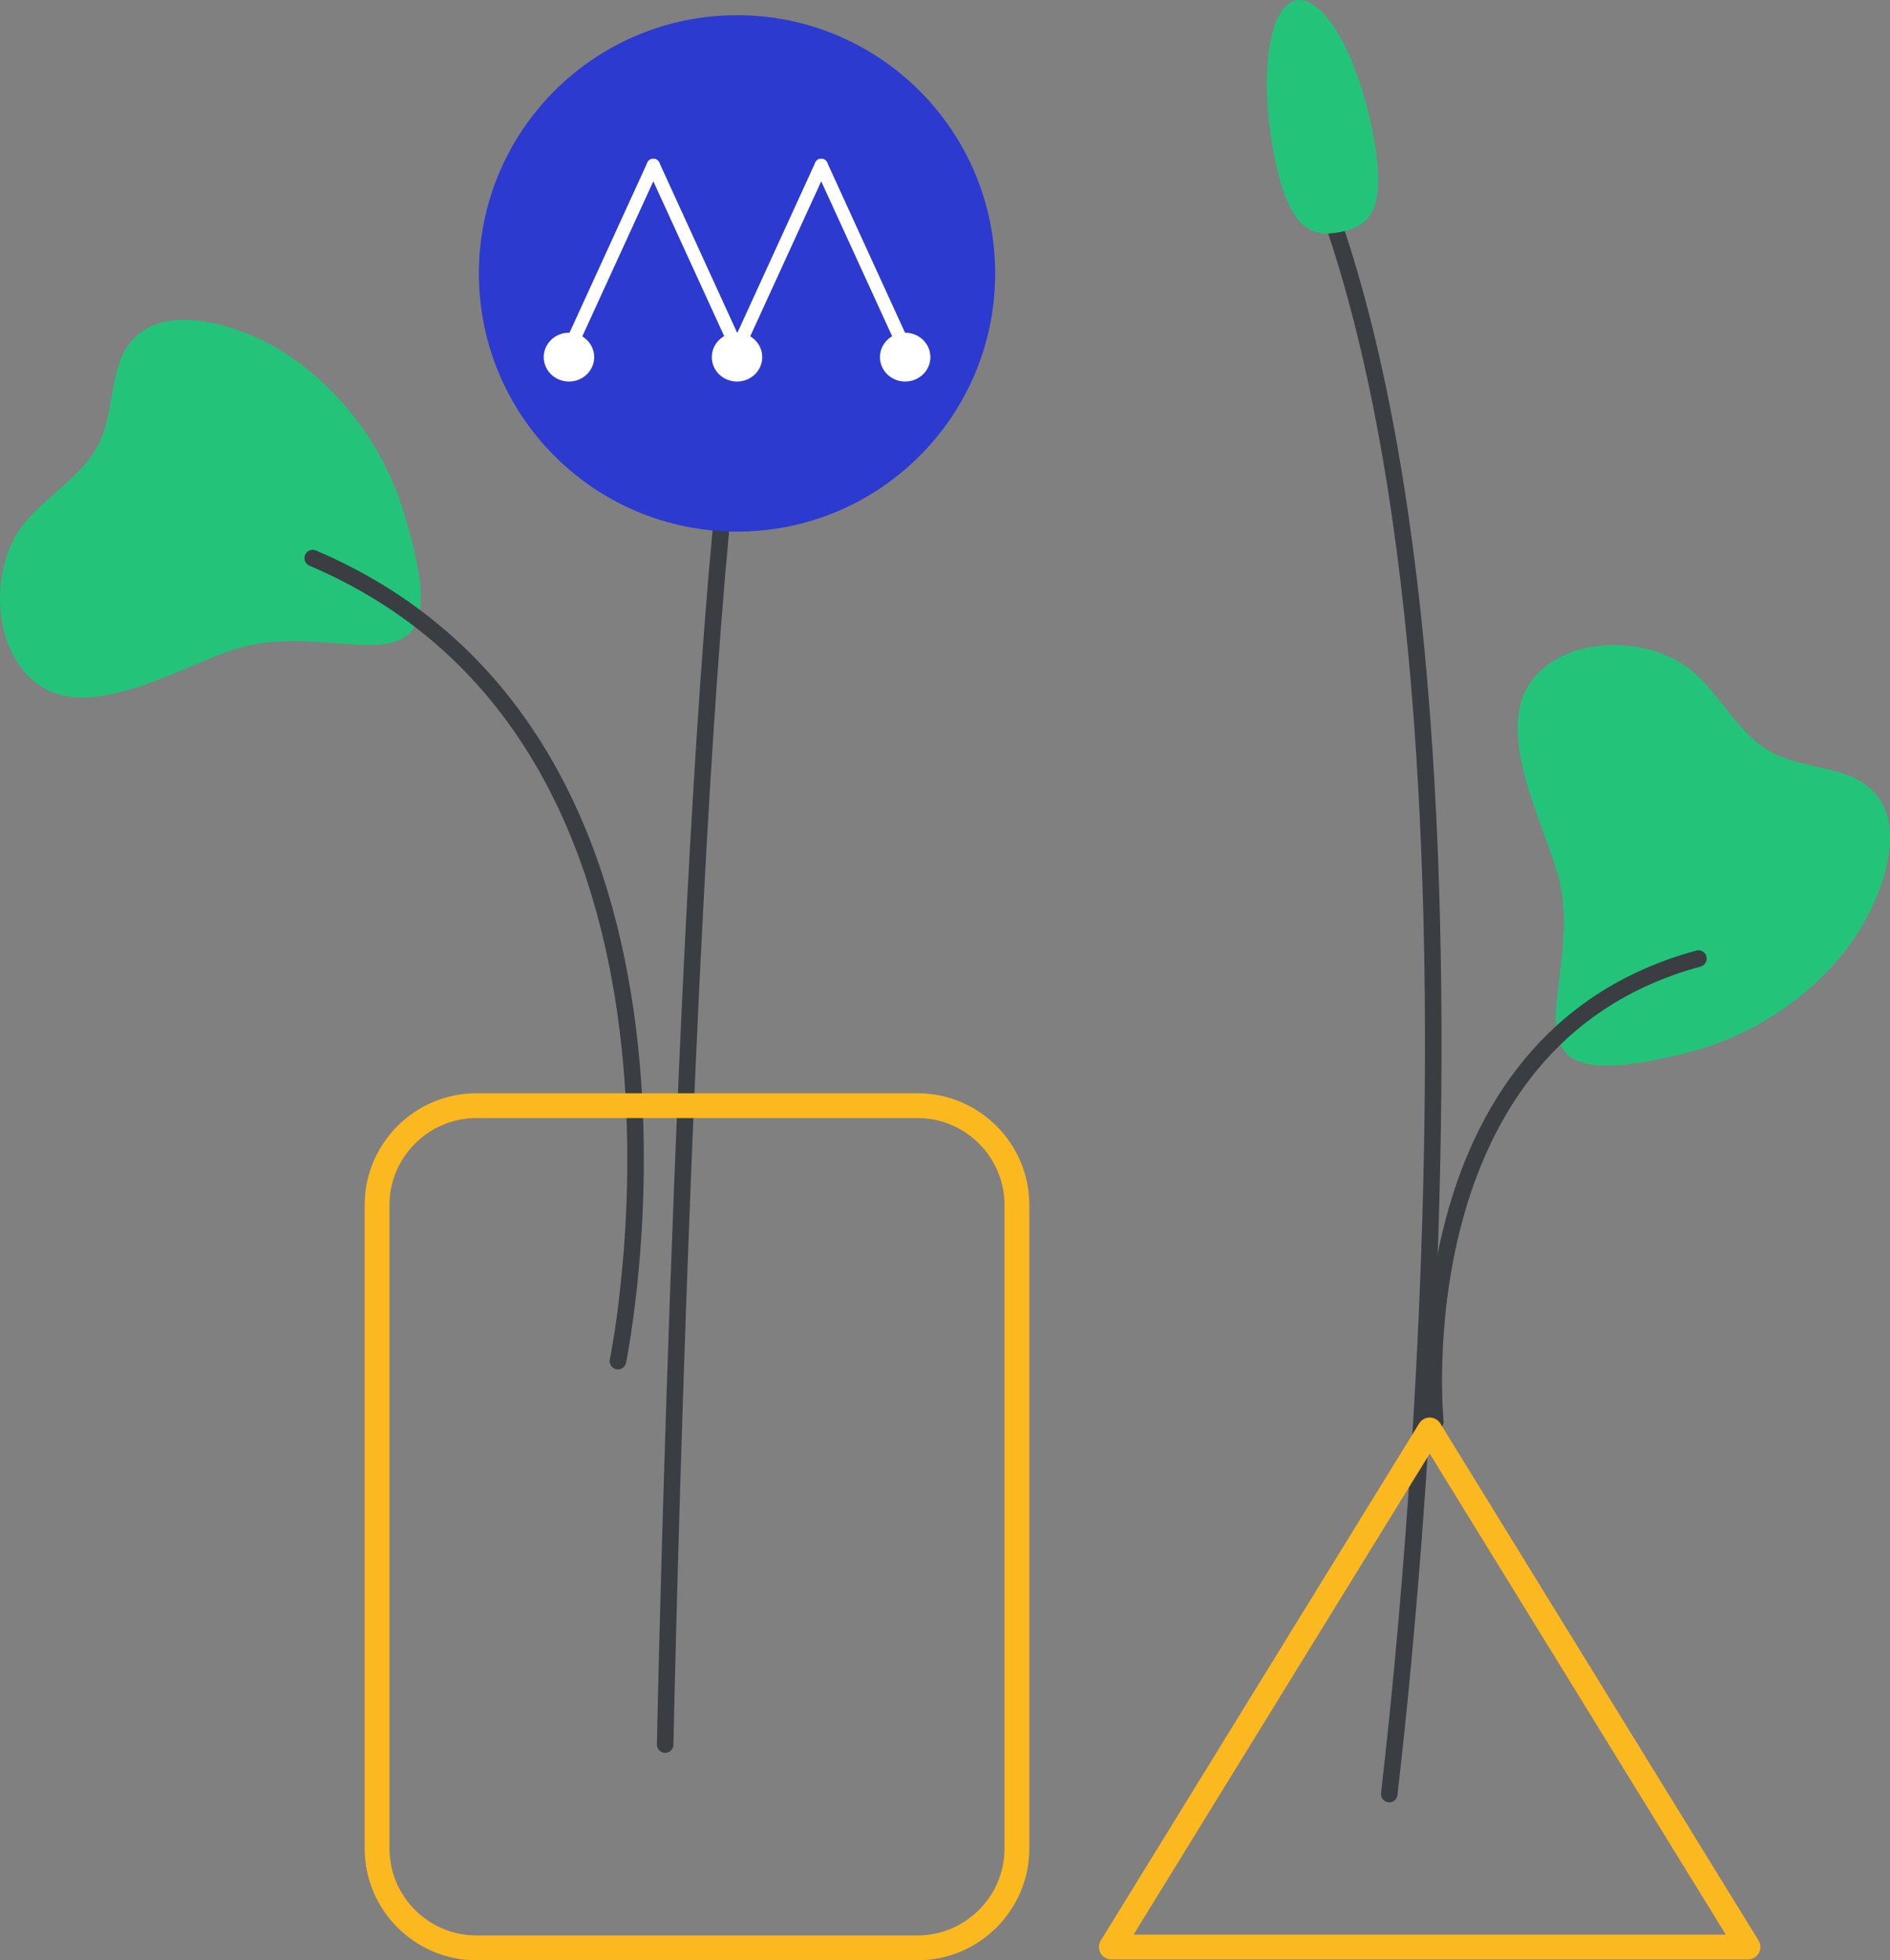 <?xml version="1.0" encoding="utf-8"?>
<!-- Generator: Adobe Illustrator 23.1.1, SVG Export Plug-In . SVG Version: 6.00 Build 0)  -->
<svg version="1.1" id="flowers" xmlns="http://www.w3.org/2000/svg" xmlns:xlink="http://www.w3.org/1999/xlink" x="0px" y="0px"
	 viewBox="0 0 228.51 236.95" style="enable-background:new 0 0 228.51 236.95;" xml:space="preserve">
<rect x="0" y="0" width="228.51" height="236.95" fill="#808080" stroke="none"/>
<style type="text/css">
	.st0{fill:#23C479;}
	.st1{fill:none;stroke:#3A3E42;stroke-width:2;stroke-linecap:round;stroke-linejoin:round;stroke-miterlimit:10;}
	.st2{fill:none;stroke:#FCB81F;stroke-width:3;stroke-miterlimit:10;}
	.st3{fill:none;stroke:#FCB81F;stroke-width:3;stroke-linecap:round;stroke-linejoin:round;stroke-miterlimit:10;}
	.st4{fill:#2C3ACF;}
	.st5{fill:#FFFFFF;}
</style>
<path class="st0" d="M0.56,76.56c0.73,2.66,2.2,5.01,4.49,6.47c6.38,4.06,17.22-2.63,23.36-4.56c13.23-4.17,28.2,8.19,20.24-17.05
	c-2.38-7.56-7.63-14.57-14.34-18.83c-5.51-3.5-16.89-7.27-19.86,1.24c-1.11,3.16-0.99,6.71-2.46,9.72
	C9.97,57.7,5.4,59.98,2.62,63.67C0.15,66.96-0.66,72.17,0.56,76.56z"/>
<path class="st1" d="M89.34,45.79C83,85.67,80.42,210.88,80.42,210.88"/>
<path class="st1" d="M74.71,164.53c0,0,15.47-74.74-36.9-97.07"/>
<path class="st2" d="M57.59,235.45h53.36c6.6,0,12-5.4,12-12v-77.8c0-6.6-5.4-12-12-12H57.59c-6.6,0-12,5.4-12,12v77.8
	C45.59,230.05,50.99,235.45,57.59,235.45z"/>
<path class="st0" d="M84.62,38.75c-1.06,9.69,1.54,11.09,4.9,11.46s6.19-0.45,7.25-10.13s-0.81-17.84-4.16-18.2
	S85.68,29.06,84.62,38.75z"/>
<path class="st1" d="M167.99,216.75c-0.71,4.69,17.39-132.59-9.54-197.11"/>
<path class="st0" d="M191.72,78.33c-2.69,0.6-5.12,1.95-6.68,4.16c-4.38,6.17,1.76,17.33,3.39,23.56
	c3.5,13.42-9.59,27.75,16.02,21.07c7.67-2,14.93-6.9,19.52-13.38c3.77-5.33,8.1-16.5-0.24-19.9c-3.11-1.26-6.65-1.32-9.59-2.94
	c-4.05-2.23-6.09-6.9-9.64-9.86C201.32,78.41,196.17,77.34,191.72,78.33z"/>
<path class="st1" d="M173.54,171.85c0,0-4.64-46.1,31.81-55.98"/>
<path class="st0" d="M166.01,16.24c1.82,9.57-0.66,11.18-3.98,11.81c-3.31,0.63-6.21,0.04-8.02-9.53s-0.6-17.85,2.71-18.47
	C160.04-0.59,164.2,6.66,166.01,16.24z"/>
<polygon class="st3" points="172.86,172.85 192.1,204.1 211.34,235.35 172.86,235.35 134.37,235.35 153.61,204.1 "/>
<g>
	<g>
		<circle class="st4" cx="89.11" cy="33.05" r="31.21"/>
	</g>
	<g>
		<g>
			<g>
				<path class="st5" d="M68.84,42.96c-0.11,0-0.22-0.02-0.33-0.07c-0.4-0.18-0.58-0.66-0.39-1.06l10.15-22.18
					c0.18-0.4,0.66-0.58,1.06-0.39s0.58,0.66,0.39,1.06L69.56,42.5C69.43,42.79,69.14,42.96,68.84,42.96z"/>
			</g>
			<g>
				<path class="st5" d="M89.14,42.96c-0.3,0-0.59-0.17-0.73-0.47L78.26,20.32c-0.18-0.4-0.01-0.87,0.39-1.06
					c0.4-0.18,0.87-0.01,1.06,0.39l10.15,22.18c0.18,0.4,0.01,0.87-0.39,1.06C89.36,42.94,89.25,42.96,89.14,42.96z"/>
			</g>
			<g>
				<path class="st5" d="M89.14,42.96c-0.11,0-0.22-0.02-0.33-0.07c-0.4-0.18-0.58-0.66-0.39-1.06l10.15-22.18
					c0.18-0.4,0.66-0.58,1.06-0.39s0.58,0.66,0.39,1.06L89.86,42.5C89.73,42.79,89.44,42.96,89.14,42.96z"/>
			</g>
			<g>
				<path class="st5" d="M109.44,42.96c-0.3,0-0.59-0.17-0.73-0.47L98.56,20.32c-0.18-0.4-0.01-0.87,0.39-1.06
					c0.4-0.18,0.87-0.01,1.06,0.39l10.15,22.18c0.18,0.4,0.01,0.87-0.39,1.06C109.66,42.94,109.55,42.96,109.44,42.96z"/>
			</g>
		</g>
		<g>
			<ellipse class="st5" cx="68.79" cy="43.17" rx="3.05" ry="2.95"/>
		</g>
		<g>
			<ellipse class="st5" cx="89.11" cy="43.17" rx="3.05" ry="2.95"/>
		</g>
		<g>
			<ellipse class="st5" cx="109.44" cy="43.17" rx="3.05" ry="2.95"/>
		</g>
	</g>
</g>
</svg>
